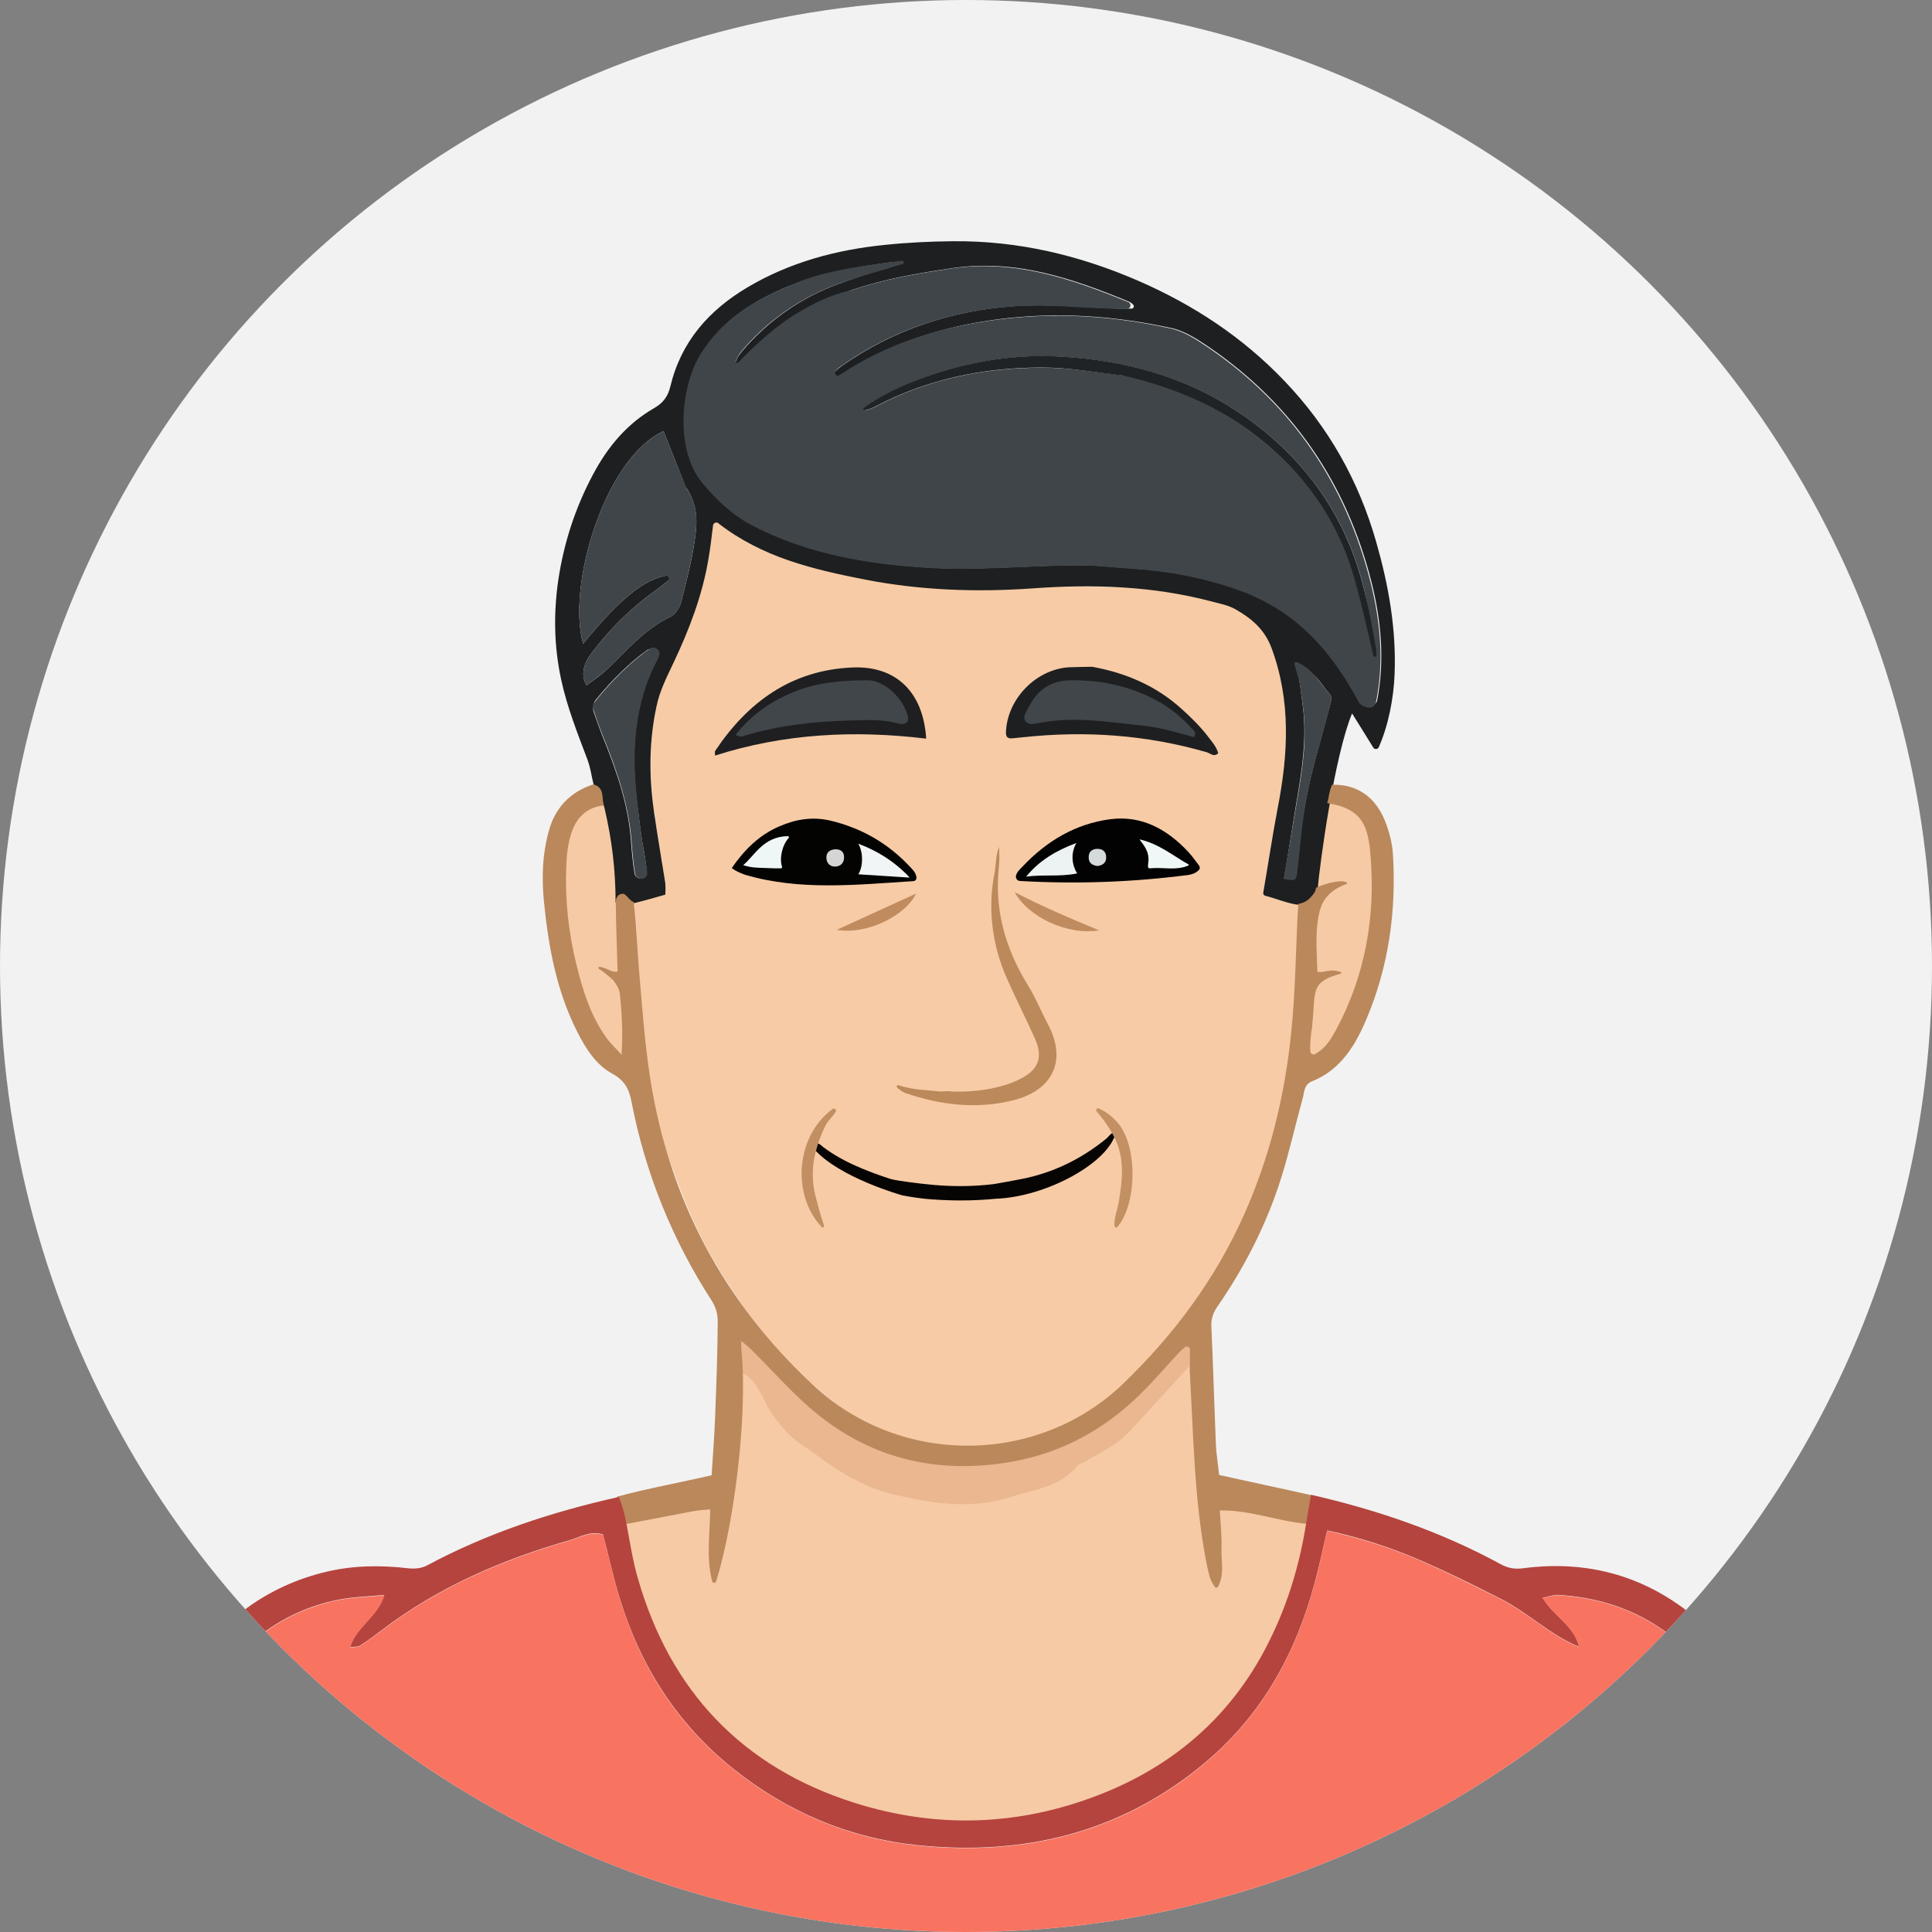 <?xml version="1.0" encoding="utf-8"?>
<!-- Generator: Adobe Illustrator 27.9.1, SVG Export Plug-In . SVG Version: 6.00 Build 0)  -->
<svg version="1.1" id="Layer_1" xmlns="http://www.w3.org/2000/svg" xmlns:xlink="http://www.w3.org/1999/xlink" x="0px" y="0px"
	 viewBox="0 0 1072.4 1072.4" style="enable-background:new 0 0 1072.4 1072.4;" xml:space="preserve">
<rect x="0" y="0" width="1072.4" height="1072.4" fill="#808080" stroke="none"/>
<style type="text/css">
	.st0{fill:#F2F2F2;enable-background:new    ;}
	.st1{clip-path:url(#SVGID_00000145741687590358988020000000257182975914343867_);}
	.st2{fill:#BB885B;}
	.st3{fill:#F7CBA5;}
	.st4{fill:#F6CAA4;}
	.st5{fill:#030302;}
	.st6{fill:#1F1F21;}
	.st7{fill:#BC895B;}
	.st8{fill:#C08C5F;}
	.st9{fill:#030202;}
	.st10{fill:#1E1F20;}
	.st11{fill:#F1F5F5;}
	.st12{fill:#EFF6F6;}
	.st13{fill:#D6D5D5;}
	.st14{fill:#40464A;}
	.st15{fill:#EDF2F2;}
	.st16{fill:#F0F7F7;}
	.st17{fill:#D5DBDB;}
	.st18{fill:#070504;}
	.st19{fill:#C29063;}
	.st20{fill:#C18F62;}
	.st21{fill:#1D1F20;}
	.st22{fill:#3F4549;}
	.st23{fill:#202325;}
	.st24{fill:#EAB790;}
	.st25{fill:#BA885B;}
	.st26{fill:#B5443E;}
	.st27{fill:#F87360;}
</style>
<ellipse id="Ellipse_891_00000079460623258276449190000008790678404120162728_" class="st0" cx="536.2" cy="536.2" rx="536.2" ry="536.2"/>
<g>
	<defs>
		<circle id="SVGID_1_" cx="536.2" cy="536.2" r="536.2"/>
	</defs>
	<clipPath id="SVGID_00000088100960990737928400000018289812182993673367_">
		<use xlink:href="#SVGID_1_"  style="overflow:visible;"/>
	</clipPath>
	<g style="clip-path:url(#SVGID_00000088100960990737928400000018289812182993673367_);">
		<path class="st2" d="M672.2,739.6c0,12.7,0,25.3,0,38c-2.2-1.2-4.2-2.8-3.5-5.4c3.3-12.8,0.9-25.8,1.6-38.7c0.1-2-0.1-4,1.5-5.6
			c0.1,2.6,0.2,5.2,0.3,7.8C672.2,737,672.2,738.3,672.2,739.6z"/>
		<path class="st2" d="M398.5,811.6c0-8,0-16,0-24c0-1.1,0.1-2.3,0.1-3.4c0.5-0.3,1-0.7,1.5-1.1c0.9,8-1.1,16.2,1.5,24.1
			C402.4,809.2,400.3,810.7,398.5,811.6z"/>
		<path class="st2" d="M674.2,791.6c0,7.3,0,14.6,0,22c-2.1-1.2-4.1-2.6-3.1-5.3c2.3-6.3,0.5-12.9,1.4-19.3c0.5,0.4,1.1,0.7,1.6,1.1
			C673.8,790.6,673.9,791.1,674.2,791.6z"/>
		<path class="st3" d="M353.6,535.4c-0.1-5.2-2.5-10.9-2.6-16.1c-3-6-3.5-11.8-1.4-17.8c0.3-0.5,2.9-1.2,2.9-1.2
			c4.8-0.2,6.5-1,8.5-2.4c2.8,0.4,5.4-0.1,7.5-2.1c1.8-2.8,1.3-5.7,0.2-8.6c-0.1-1.2-0.3-2.3-0.4-3.5c-1.6-2.7,0-6-1.6-8.7
			c-0.1-1.1-0.2-2.2-0.4-3.3c-1.7-2.7-0.1-6-1.6-8.8c-0.1-1.1-0.2-2.1-0.4-3.2c-2-3.3,0.3-7.2-1.7-10.5c-0.1-1.2-0.2-2.3-0.3-3.5
			c-1.3-14.7-1.5-29.3,0.2-44c0.5-0.5,0.5-1,0.1-1.5c2.1-3.2-0.4-7.3,1.8-10.5c2.3-6.4,3.7-13.2,6.9-19c7.3-13,12.6-26.7,17.1-40.8
			c1.7-1.7,0.3-4.3,1.7-6.1c0.5-0.5,0.6-1.1,0.3-1.8c1.5-1.8,0.4-4.3,1.6-6.2c0.2-1.2,0.3-2.4,0.5-3.6c2.2-3.9-0.6-8.6,1.9-12.5
			c0.5-0.4,0.5-0.9,0.1-1.4c1.3-2.5,0.6-5.2,0.9-7.8c0.2-1.4,0-3.7,2.7-2c10.2,10.5,23.1,16.6,36.7,21.2c7.6,2.6,15,6.2,23.4,6.1
			c1.7,1.7,4.3,0.3,6.1,1.7c3.7,1.9,7.5,2.9,11.7,2.4c1.9,1.4,4.3,0.3,6.3,1.5c1.7,0.8,3.5,1,5.3,0.6c2.7,1.5,6-0.1,8.7,1.6
			c1.2,0.1,2.5,0.2,3.7,0.3c4.6,2.3,9.7-0.5,14.3,1.7c2.4,0.7,4.8,1.1,7.3,0.3c14.5,1.3,29,1.3,43.5,0c16.3-0.1,32.5-0.5,48.8-0.2
			c22.7,0.4,45.1,3.1,66.7,10.2c13,4.2,21.2,12.4,26.1,26c10.3,28.5,8.1,56.8,2.8,85.5c-2.6,14-5,28.1-7.2,42.2
			c-1.1,6.9-0.7,6.7,5.8,8.6c4.1,1.2,6.2,3.1,12.4,3.2c-0.1,8.6-0.3,17.2-0.4,25.9c-0.9,0.9-1.8,0.8-2.7-0.1c-1-1.4-1.6-3-1.6-4.7
			c-0.3-7.9-4.9-12.1-12.1-13.7c-6.9-1.5-9.3-6.2-10.8-12.7c-2.2-9.5,0.1-18.6,1.6-27.7c2.3-14.1,5-28.2,7.1-42.3
			c0.2-1.3,0.2,0.3,0.1-1c-0.4-5.5,6.4-8.2,5.5-13.4c-0.8-4.5-3.7-8.5-2.7-13.5c0.5-2.3,0.1-4.7-0.9-6.8c-3.4-6.9-5-14.5-6.6-21.9
			c-2.9-13.2-11.6-20.5-23.9-24.2c-10.8-3.3-22-5.5-33.2-6.7c-5.1-0.5-9.9-1.2-13.9-4.8c-3.8-3.4-7.6-2.8-11.9-0.6
			c-9.2,4.7-18.6,4.5-27.8-0.2c-5-2.6-9.5-3-13.8,1c-4,3.7-8.8,4.4-13.9,4.4c-10,0-20,0-30,0c-1.3,0,0.3,0.3-1,0
			c-16.3-4.5-33.3-2.2-49.7-5.9c-16.6-3.8-33.1-7.6-49.1-13.3c-6-2.1-11.5-5.2-17.3-7.8c-5.4-2.4-6.4-2.2-7.5,3.6
			c-4.6,25.2-15.2,48.1-25.6,71.2c-3.5,7.8-6,16.3-4.8,25.2c0.2,1.3,0.5,2.8,0,4c-2.9,6.7-0.8,13.2-0.5,20c0.5,10.7,3,21,4,31.5
			c0.6,6.6,2,13.2,3.1,19.7c1.5,8.8,0.7,16.7-8.6,21.1c-3.3,1.6-4.8,4.5-5.4,7.9c-1.2,6.3-4.2,11.9-7.3,17.4
			c-0.5,0.9-1.1,1.8-1.8,2.5C356.3,536.4,354.4,536.4,353.6,535.4z"/>
		<path class="st4" d="M763.3,503.1c-0.1,2.6,0.1,4.8,0,7.4c-1.9,2.5,0.6,6.6-1.1,9.1c-0.1,1.3-0.6,2.3-0.7,3.5
			c-1.6,1.8-0.2,4.6-1.6,6.4c-3.1,10.8-6.9,24-10.9,34.5c-3.9,10.1-11.5,19.3-20.7,23.5c-5.1-2.4-3.3-6.1-1.9-9.7
			c0.2-0.6,0.2-1.2,0-1.8c3.1-5.8-1.7-12.5,2-18.2c0-1.2,0-2.5,0-3.7c1.7-1.8-0.6-4.5,1.2-6.2l0.7,0c2.7-4-1.1-5.7-1.3-8.1
			c-0.9-9.6-3.2-18.4,1.2-28c-0.8-8,3.5-12.8,8.5-17.2c1.2-3,5.6-2.9,8.1-4.6c-3.1,0.8-5.7,2.2-8.8,1.5c-2.3,0-6.2,5.1-7.2,1.1
			c-1.9-10.8,0-27.6,6.1-48c10.9,0.1,18.4-0.2,21.7,9.8c1.1,3.4,3.8,11.2,4.9,14.6C765,479,764.7,493.1,763.3,503.1z"/>
		<path class="st4" d="M311.4,476.7c-0.4-7.6,7.9-21.1,11-27.4c1.3-2.6,5.7-4.2,9-4.4c1.8-1.1,4,0.1,5.9,0.5c1.5,1.5,0,7.5,0.9,9.2
			c0.1,1.1,0.3,2.2,0.4,3.3c1.6,2.7,0,5.9,1.6,8.6c0.1,1.1,0.2,2.3,0.3,3.4c2.2,4.6-0.6,9.8,1.7,14.4c0.1,1.2,0.1,2.4,0.2,3.6
			c1.3,4.7,1.4,9.3-0.1,14c0.1,0.7,0.1,1.4,0.2,2.1c1.7,2.5-0.3,5.7,1.7,8.2c0.1,3.9,0.1,7.8,0.2,11.8c2,7.4,5.1,14.9-4.2,20
			c-0.9,0.5,0.5,0.5,0.7,0.6c1.7,0.6,2.5,2,3.5,3.2l0.1,0.2c1.4,1.9,0.1,4.5,1.7,6.3c0,1.9,0.1,3.8,0.1,5.7
			c3.5,5.1-1.1,11.1,1.9,16.2c0,1.2,0.1,2.5,0.1,3.8c1.5,2.7,2.4,5.3-1.8,6.4c-10.1-7.2-17.2-14.6-21.8-25.3
			C321.3,552.8,310.3,488,311.4,476.7z"/>
		<path class="st3" d="M512.4,802c-19.4-2.8-36.4-13.5-51.7-25.3c-27-21-47.3-47.7-64.5-77.1c-9.4-16.1-16.6-33.2-22.7-50.6
			c-4-11.4-10-19.5-10.7-31.9c-1.5-1.8-0.1-4-1.7-5.8c-0.1-1.3-1.4-3.3-1.5-4.5c-1.8-2.4,1.2-4.3-0.8-6.7c-0.1-1.3-0.3-5.1-0.3-6.3
			c-2-3.1,0.2-7.1-2-10.2c-0.1-1.3,1.9-4.5,1.9-5.8c-2.6-4.5-2-9.6-4.7-14c-0.1-1.9,2.8-4,2.7-5.9c-2.6-7.3-4.7-12.5-4-19.8l0.6-4.5
			c4.5-2.4,10.3,3.2,12.4,6.2c2.1,3.1,3.5,6.7,3.1,10.4c-0.9,7.7,0.8,15.1,1.4,22.6c3.9,47,17.8,90.7,42.5,130.7
			c15.5,25,34.4,47.3,57.9,65.5c14,10.8,30.2,16.6,47.1,20.9c3.3,0.8,6.6,0.8,9.9,0.2c4.3-0.9,8.7-1.2,12.9-0.7
			c24.5,3.3,44.7-7.3,64-20.2c11.1-7.5,20.2-17.4,29.1-27.3c34.5-38.7,55.7-84,66.5-134.5c3.3-15.3,3.8-31,7.6-46.2
			c0.8-3-0.4-5.9-0.9-8.9c-1.1-6.1-0.1-12,2.6-17.5c2.5-5.1,7.7-11.8,12.9-9.1c-1.2,8-0.4,22.3-3.5,30.2c-0.1,2.6-0.1,5.2-0.2,7.7
			c-2.3,3.8,2.4,8.7,0.3,12.5c-0.1,1.9,0.1,3.2,0,5.1c-1.9,2.5,1,5.4-0.8,7.9c-0.1,1.3-1.5,3.6-1.6,4.9c-2.1,2.4,1.9,5.4,0.1,7.8
			c-0.1,1.3-2.3,2.4-2.4,3.7c-1.6,1.8,0,5.3-1.4,7.1c-4.6,15.9-8.2,32.9-14.3,48.3c-12,30.1-27.4,58.7-48.7,83.3
			c-14,16.2-28.7,31.3-46.9,42.8c-11.4,7.2-25.6,8.8-38.2,13c-2.3,1.2-3.3,3.4-5.8,3.6c-5.8,0-11.6,1.1-17.1,3.1
			c-2.5,0.2-6.5-4.1-9-4c-2,0.2-4.9,3.6-6.8,2.4c-2.6-0.1-4.4-3.4-6.9-3.5C516.8,800,514.2,803.4,512.4,802z"/>
		<path class="st2" d="M400.5,771.6c0.1-15.2,0.3-30.5,0.4-45.8c2.4,2.9,1.2,6.4,1.4,9.6c0.7,9.6-1.4,19.3,1.7,28.7
			C405.2,767.4,403.7,770.1,400.5,771.6z"/>
		<path class="st2" d="M414.4,743.7c-3.5,3.1-1.7,7.3-2,11c-0.3,3.5-0.1,7.1-0.1,10.7c-0.4,0.8-1,0.9-1.7,0.4
			c0-6.9-0.2-13.9,0.1-20.8C410.7,742.5,412.3,741.5,414.4,743.7z"/>
		<path class="st2" d="M728.4,557.7c-0.5,6.1,1.3,12.4-2,18.2c-0.4-4.1,0.6-8.3-1.1-12.3C724,560.6,725.9,559,728.4,557.7z"/>
		<path class="st2" d="M348.4,576c-3.4-5.1-1.5-10.8-1.9-16.2c2.5,1.3,4.4,2.9,3,5.9C348,569,348.7,572.5,348.4,576z"/>
		<path class="st2" d="M726.4,577.7c0.8,3.2-1.6,7.1,1.9,9.7c-0.5,0.9-1.2,1.8-2.2,1.4c-3-1.4-1.5-4.6-2.5-6.8
			C722.6,579.7,724.6,578.6,726.4,577.7z"/>
		<path class="st2" d="M440.4,771.8c-3.3-2.1-6-4.8-8.1-8.1C437.2,764.1,439.9,766.8,440.4,771.8z"/>
		<path class="st2" d="M346.6,586.1c2.1-1.7,1.6-4.1,1.8-6.4c2.3,1.3,4.7,2.7,2.8,5.8C350.1,587.3,348.4,588,346.6,586.1z"/>
		<path class="st2" d="M346.4,554c-2-1.7-1.6-4-1.7-6.3C346.8,549.4,346.4,551.7,346.4,554z"/>
		<path class="st2" d="M730.3,547.7c-0.3,2.2,0,4.6-2,6.2C728.4,551.7,727.9,549.3,730.3,547.7z"/>
		<path class="st3" d="M718.5,526.4c0.1,0.6,0.1,1.1,0,1.7c-9.8,3.1-10.6,11.9-9.7,19.4c0.9,7.3,2,13.8-1.3,20.8
			c-1.7,3.7,0,8.1-0.6,12.5c-2.9,20.1-7.4,39.7-13.6,58.9c-9.8,30.5-23.6,59.1-43.8,84.3c-8.9,11.1-18.2,21.9-28.1,32.2
			c-18.3,18.8-40.8,29.1-65.8,35.2c-2.7,0.7-5.2,0.2-7.8-0.5c-6.2-1.7-12.8-1.7-18.8-0.3c-5.2,1.2-9.7,0.8-14.5-0.5
			c-23.7-6-44.2-17.1-61.7-34.5c-24.7-24.6-45.2-52.1-59.5-84c-10.6-23.7-18.3-48.4-22.7-74c-1.5-8.6-5.2-17.1-2.5-26.2
			c0.3-1.1-0.3-2.6-1-3.8c-2.8-4.9-2.8-9.7-1.2-15.3c2.2-7.9-1.7-14.6-9.3-18.3c0.1-2-0.5-4.7,0.5-5.8c5.3-5.4,6.2-12.3,7.3-19.1
			c0.5-3.2,1.9-4.2,4.8-5.2c8.1-2.7,10.3-4.9,9-13c-2.4-15.3-3.2-30.8-7.8-45.7c-0.4-1.3-1.2-2.5-0.5-3.7c3.7-7.1,1-12.7-4.7-17.6
			c5.8-4.8,6.5-10,5.6-17c-1.2-9.1,2.6-17.9,6.5-26.2c6.7-14.5,13.4-28.9,18.2-44.2c3.4-10.8,5.5-21.8,7.5-32.5
			c3.2-2.1,4.5,0.7,6.4,1.7c18.8,10.4,39.2,16.2,60.1,20.5c10.3,2.2,20.8,3.8,31.2,5.7c5.2,1,9.9,0.5,13.7-5.6c2.7,8,8.5,8.1,14.7,8
			c10.7-0.3,21.3-0.2,32,0c4.3,0.1,7.6-1,10.6-4.3c4.2-4.7,9.6-5.1,14.8-1.7c9.3,6.1,18.6,5.9,27.8,0.2c5.7-3.5,8.4-3.3,13.6,1.9
			c2.2,2.2,4.5,3.8,7.8,3.8c12.7-0.1,24.8,3.9,37.1,6.3c8.2,1.6,14.2,7,20.6,11.7c2,1.4,2.8,3.6,3.4,5.9c1.8,6.4,3.9,12.7,5.5,19.1
			c1.2,4.8,1.8,9.8,5.6,13.5c1.3,1.3,1.9,2.7,0.6,4.4c-3.6,4.6-1.9,8.8,1.4,12.6c3.3,3.9,4,6.9-1.7,8.9c-2.5,0.9-3.4,2.9-3.6,5.5
			c-1.8,20.4-6.6,40.4-9.8,60.6c-1,6.2,1.9,11.7,2.3,17.7c0.2,2,2.2,3.2,4.3,3.6c1.9,0.4,3.9,0.8,5.8,1.5c9,2.9,11.2,5.8,11.4,15
			C718.4,522.4,718.4,524.4,718.5,526.4z"/>
		<path class="st3" d="M526.4,605.7c0.8-5.6,4.2-8.1,9.6-8c7.5,0.2,14.3-2.5,21.3-4.6c9.9-3.1,11.6-7.3,7.2-17.2
			c-3.8-8.5-8-16.8-11.6-25.4c-3.3-7.9-6.6-15.8-8.9-24.2c-2.5-9.1,0-18.6-3.5-27.5c-0.3-0.8-0.1-2.1,0.2-2.9
			c2.8-7,5.1-13.5,2.2-21.7c-2.2-6.3,5.7-13.3,12-12.4c4.7,0.7,6.2,3.4,3.7,7.5c-1.5,2.5-2.9,4.4-0.5,7.8c4.6-4.7,9.5-8.9,14.6-12.8
			c14.1-10.7,30.1-17.5,47.5-18.1c15.4-0.6,30,4.4,41.4,16.1c4.4,4.5,8.8,9,12.4,14.1c5.3,7.5,3,14.2-6,16.3
			c-6.4,1.5-13,2.2-19.6,2.9c-3.3,0.4-6.5,0.4-8.8-3.1c-2.1-3.2-3.8-1.8-6.2,0.6c-6,6.2-14,6.5-20.9,1c-1.3-1.1-2.5-2.2-4.2-2.3
			c-6.3,0-12.6-0.1-19,0.1c-1.6,0-3.4,0.8-3.5,2.8c-0.1,1.6,1.2,2.3,2.4,2.9c7.2,3.3,14.4,6.9,21.8,9.7c4.8,1.8,8.7,3.8,8.2,9.6
			c-0.4,5.4-4.5,8.8-11.4,8.8c-10.4,0.1-20.4-2.1-29.8-6.6c-3-1.4-6-2.8-9.8-4.7c-0.3,7.9,4.2,13.5,6.8,19.4
			c5.9,13.4,13,26.2,19,39.4c6.6,14.3-0.3,32.2-15.1,40.7c-6.4,3.6-13.2,6.4-20.8,5.8c-5.1-0.4-9.6,2.8-14.7,2
			c-15.5-2.5-32-0.3-46.3-9.2c-5.7-3.5-10.8-7.6-13.7-13.9c-2-4.5-1.7-8.8,2.3-11.5c3.8-2.5,8.8-2.8,12.1,0.4
			c5.6,5.5,11.6,9.5,19.6,10.6c3.7,0.5,4.3,4.7,5.9,7.5c-6.8,4.6-13.2,1.1-19.7-0.3c19.2,3.7,38.4,7.7,58.2,2.7
			c20.2-5.1,26.9-18.5,18.7-37.6c-5.9-13.8-13.9-26.5-20.4-39.9c-6.8-14.1-8.2-28.5-6-43.7c0.5-3.3,0-6.6,0.8-10.1
			c-7.6,33.4,4.5,62.5,19.3,90.9c1.8,3.5,3.8,7.1,4.7,11c1.4,6.1,1.1,11.9-3.4,16.9C566.1,605.2,538.5,611,526.4,605.7z"/>
		<path class="st3" d="M606.2,370.1c6.4-7.5,6.8-7.4,16.1-4.6c19.1,5.8,35.4,16,49.2,30.4c5.3,5.6,9.3,12.1,13.1,18.7
			c4.2,7.4,0.4,13.2-8.2,13.2c-6.8,0-12.8-3.4-19.2-4.8c-10.3-2.3-20.6-4.9-31.2-5.1c-3.2-0.1-5.4-1-7.3-4
			c-3.2-5.1-5.6-5.2-10.1-1.8c-6.8,5.2-15,5.3-22.5,0.4c-5.4-3.6-5.8-3.6-9.9,1.8c-3.3,4.3-9.5,5.1-14,1.8c-1.5-1.2-2.4-3-4.3-4
			c-8.3-4.6-8.4-5.8-6.1-14.7c3.7-14.1,12.6-23.8,24.5-31.2c2.3-1.4,4.8-2.9,7.5-1.9c3.6,1.2,6.4-0.4,9.5-1.4
			C600.4,360.3,603.2,362.1,606.2,370.1c-3.4,3-7.6,2.1-11.5,2.5c-16.1,1.7-26.9,10.8-31.5,26.3c-1.7,5.7-0.5,8,5.9,7.4
			c34.4-3.1,68.4-1.3,103,9.3c-15.5-21.6-34.1-35.9-59.1-41.2C610.3,373.9,606.8,374.3,606.2,370.1z"/>
		<path class="st5" d="M406.2,481.8c6.9-10,15.2-18.4,26.6-23.2c9-3.9,18.3-5.4,28.1-3.1c17.3,4.1,32,12.6,44.1,25.5
			c1.6,1.7,3.4,3.4,3.7,6c0.1,1.1-0.7,2.1-1.8,2.1c-31.6,2-62.9,5.4-93.2-3.5C411.5,484.8,408.3,483.6,406.2,481.8z"/>
		<path class="st6" d="M514.1,410c-39.7-4.8-78.8-2.9-117.2,9.4c0-1.3-0.2-2.1,0-2.5c18.2-27.3,42.4-44.9,76.1-46.4
			C497.3,369.4,512.5,384.1,514.1,410z"/>
		<path class="st7" d="M526.4,605.7c11.5,1,29.6-1,40.8-7.3c9.4-5,11.7-11.8,7.4-21.6c-5-11.3-10.7-22.3-15.7-33.7
			c-8.1-18.2-10.8-38.6-6.9-58.2c0.9-4.8,0.6-9.9,2.6-14.9c0,3.5,0.3,7.1-0.1,10.6c-2.7,24.2,3.5,46,16.2,66.5
			c4.2,6.8,7.2,14.3,10.9,21.3c10.9,20.3,2.8,36.9-19.4,42.4c-20.2,5-40.2,2.6-59.7-4.1c-1.2-0.4-4.1-2.4-4.6-3.1
			c-0.5-0.6,0.2-1.5,0.9-1.2c8.4,2.7,15.3,2.6,23.6,3.5C523.7,605.7,525,605.7,526.4,605.7z"/>
		<path class="st8" d="M464.5,516.1c15.3-7,29.5-13.5,44-20.1C502.4,508.7,480.3,519.1,464.5,516.1z"/>
		<path class="st9" d="M659.4,485.7c-31,4-62,5.1-93.3,3.3c-1.3-0.1-2.3-1.2-2.2-2.6c0.3-2.1,2-3.7,3.5-5.2
			c13.4-14.3,29.6-24,49.1-26.5c17.5-2.2,31.6,5.8,43.3,18.4c2.1,2.3,3.9,4.9,5.8,7.4c0.6,0.8,0.5,1.8-0.2,2.5
			c-2,1.9-3.5,2.1-4.9,2.5C660.2,485.6,659.8,485.6,659.4,485.7z"/>
		<path class="st8" d="M563.2,495.2c15.1,7.8,30.3,14.4,46.9,21.2C592.6,519.3,570.9,509.2,563.2,495.2z"/>
		<path class="st10" d="M606.2,370.1c18.7,3.4,35.6,10.6,49.8,23.5c5.2,4.7,10.2,9.6,14.5,15.2c2.2,2.9,4.7,5.6,5.7,9.3
			c-2.3,2.3-4.4,0.1-6.2-0.5c-33.4-9.7-67.4-12.1-101.9-8.4c-2,0.2-4,0.4-6,0.6c-3.1,0.3-3.9-0.9-3.7-4c1-18.1,16.7-34.2,34.8-35.4
			C597.5,370.2,601.8,370.2,606.2,370.1C606.1,370.1,606.2,370.1,606.2,370.1z"/>
		<path class="st11" d="M504.5,487.1c-10.8-0.7-19.2-1.2-28.1-1.8c0,0,2.1-2.7,2.1-8.5c0-5.3-2.1-8.5-2.1-8.5
			c10.5,4,19.5,9.4,28.2,18.4C504.8,486.8,504.7,487.1,504.5,487.1z"/>
		<path class="st12" d="M434.1,481.1c0.1,0.4-0.2,0.9-0.7,0.9c-1.7,0-5.5,0-8.7-0.2c-4.1-0.2-7.4,0-12.2-1.6
			c6.1-4.8,10.9-15.8,24.8-16.1c0.5,0,0.8,0.6,0.5,1C434.2,469,432.5,476.4,434.1,481.1z"/>
		<path class="st13" d="M468.4,474.6c0.7,3.9-1.5,6.2-4.5,6.4c-3,0.2-5.1-1.7-5.2-4.8c-0.1-2.6,1.4-4.3,4.1-4.7
			C466.1,471,468.1,472.6,468.4,474.6z"/>
		<path class="st14" d="M408.3,407.9c8.9-11.3,19.8-18.8,32.5-23.9c13.1-5.3,26.8-6.4,40.9-6.4c8.8,0,19.4,9.3,22.2,19.9
			c1.2,4.6-3.1,4.8-5.8,4c-8.5-2.4-17.1-1.8-25.7-1.6c-19.8,0.5-39.5,2.6-58.6,8.3C412.5,408.6,411.4,409.5,408.3,407.9z"/>
		<path class="st15" d="M569.6,486.6c7.1-8.8,16.4-14.4,27.9-18.7c-3.6,6.1-2.2,12.9,0.4,16.9C588.4,486.8,579.1,485.3,569.6,486.6z
			"/>
		<path class="st16" d="M659.7,479.8c0.2,0.1,0.2,0.5,0,0.6c-6.6,2.9-13.6,1-20.3,1.5c-2,0.2-2.5,0.4-2-3.2
			c0.9-6.6-3.7-10.8-4.9-12.8C643.4,468.4,651.1,475,659.7,479.8z"/>
		<path class="st17" d="M609.2,480.7c-3-0.4-5-1.7-4.9-5c0-2.8,1.7-4.3,4.3-4.5c3-0.2,5.2,1.1,5.4,4.3
			C614.2,478.8,612.2,480.3,609.2,480.7z"/>
		<path class="st14" d="M662.8,409.2c-9.2-2.5-18.6-5.4-28.4-6.4c-19.4-2.1-38.7-5.3-58.2-1.4c-2.3,0.4-4.9,1.1-6.6-0.7
			c-2.4-2.5-0.2-5,0.9-7.3c4.9-9.9,11.9-15.7,24-15.8c16.7-0.2,32.2,3.2,46.8,10.8c8,4.2,14.8,9.9,20.9,16.6
			C663.2,406,663.9,407.1,662.8,409.2z"/>
		<g>
			<path class="st18" d="M513.2,665.4c-6.3-0.7-12.4-1.9-12.4-1.9s-35.1-9.8-49-25.8c-0.5-2.4,0.4-3.4,2.9-2.8
				c11.5,9.6,27.1,15.4,39.3,19.4c3.5,1.2,18.9,2.9,20.1,3c12.6,1.4,25.3,1.5,37.9-0.1c4.9-0.9,9.8-1.7,14.7-2.7
				c17.7-3.4,33.4-11.1,47.3-22.4c1.7-1.4,2.7-3.7,5.4-3.7c-3.6,16.8-38.4,36-66.8,37C539.5,666.7,526.3,666.6,513.2,665.4z"/>
			<path class="st19" d="M608.7,616.9c-0.7-0.8,0.2-2,1.2-1.6c4.2,1.8,6.9,4.2,9.5,6.8c12.2,12.2,12.1,45.6,0.9,58.9
				c-0.6,0.7-1.6,0.3-1.7-0.6c-0.2-5.1,2-9.7,2.6-14.4c0.5-4.1,3.2-16.4,0.1-27.5C619,629.7,612.8,621.7,608.7,616.9z"/>
			<path class="st20" d="M453.8,668.2c1.1,4.6,2.3,7.9,3.6,12.1c0.2,0.8-0.7,1.4-1.3,0.8c-16.6-17.7-14.7-50.1,6-65.5
				c1.1-0.8,2.5,0.5,1.7,1.7c-1.5,2.2-3.3,4-4.6,5.8c-1.8,2.6-6.7,13.5-7.8,23.7C450.4,656.6,452.5,663.5,453.8,668.2z"/>
		</g>
		<path class="st21" d="M329.5,435.5c-1.3-5.1-1.6-8.9-3.4-13.8c-5.5-14.6-11.3-29.1-14.6-44.4c-4-18.5-4.3-36.8-1.6-55.4
			c3.1-20.6,9.4-40,19.2-58.4c8.1-15.3,18.8-28.2,33.9-36.9c5.1-2.9,7.8-6.6,9.1-12.1c5.9-24.8,21.4-42.3,42.8-55
			c23.6-14,49.5-20.9,76.6-23.6c12.5-1.3,25.2-1.9,37.8-2c35.8-0.3,69.9,7.8,102.6,22c30.5,13.3,57.8,31.2,81,55.5
			c24.5,25.6,41.2,55.3,50.9,89.1c6.9,24,11.3,48.5,10.3,73.7c-0.5,13.4-3.5,28.7-8.8,40.6c-0.6,1.2-2.3,1.3-3,0.2
			c-3.8-6.1-7.4-12-11.8-19c-9.7,23.3-17.9,82.8-19.2,98.5c-0.6,2.4-1,4.3-1.3,6.3c-0.1,0.5-0.5,0.9-1.1,0.9
			c-3.2,0.1-6.4,0.9-9.8,0.3c-6-1.1-11-3.3-16.8-4.8c-0.8-0.2-1.2-0.9-1.1-1.7c2.8-16.3,5.1-31.7,8-46.9c5.8-29.8,7.5-59.2-3.3-88.6
			c-3.9-10.7-11.3-16.8-20.3-21.9c-4-2.2-8.8-3.1-13.3-4.3c-32.6-8.6-65.9-9.6-99.2-7.2c-31.1,2.2-61.9,1.1-92.5-4.8
			c-29.2-5.7-57.6-12.4-81.8-31.3c-0.1-0.1-0.3-0.3-0.7-0.4c-1-0.3-2.1,0.4-2.3,1.5c-0.8,6.3-1.5,12.7-2.6,18.9
			c-3.4,20.2-10.7,39.1-19.4,57.5c-3.7,7.8-7.7,15.7-9.4,24.1c-4.1,19-4.2,38.4-1.5,57.7c1.9,13.5,4.3,27,6.4,40.4
			c0.3,2.2,0,4.4,0,6.4c-5.8,1.7-10.9,3.1-16.8,4.6c-4.1,0.2-7.4,0.4-10.8-0.2c0-17.9-2-34.6-6-51.8
			C332.7,437.1,329.5,435.5,329.5,435.5z M408.1,203.6c-0.4,0-0.4-0.1-0.1-1.5c0.6-2.5,2-4.9,3.7-6.9c14.5-17.1,32.4-29.7,53.4-37.5
			c11.3-4.2,23-7.6,36.7-12.1c-4,0-5.6-0.2-7.2,0c-19.5,2.6-38.9,5.8-57.1,13.4c-19.6,8.2-37.1,19-48.6,38.1
			c-10.7,17.8-13.9,52.4,1.5,70.9c8,9.5,16.8,17.9,28,23.7c30.2,15.6,63.1,21.2,96.3,23.3c26.1,1.6,52.5-0.8,78.8-1.3
			c4.7-0.1,9.3,0,14,0.2c6.6,0.4,13.2,1.1,19.9,1.5c21,1.3,41.5,5.1,61.4,12.3c30.8,11.1,52.4,33.8,69,60.4c1,1.8,2.7,2.6,4,4
			c1.1-0.6,0.8-0.5,0.9-0.7c0.4-0.9,1.5-1.4,1.7-2.4c4.3-22.3,2.3-44.4-3.2-66.2c-13.8-54.4-43.4-98.1-89.9-130
			c-6.5-4.4-13.6-9.1-21.1-10.7c-31.7-6.9-63.7-9.1-96.1-4.9c-31.1,4.1-60.3,13.2-86.6,30.8c-1.7,1.1-3.7,1.8-5.6,2.6
			c-0.4-0.6-0.8-1.2-1.2-1.7c2.1-1.9,4-3.9,6.3-5.6c28.8-20.3,61.2-30.9,95.9-33.4c19.1-1.4,38.5,0.8,57.8,1.4c2.5,0.1,4.9,0,7.4,0
			c1,0,1.7-1.2,1-2c-0.7-0.9-1.5-1.4-2.3-1.8c-31.6-13-63.2-23.9-98.6-18.6c-18.8,2.8-37.4,5.9-55.4,12.1
			c-21.7,7.5-41.4,18.2-56.8,35.7C413.3,199.5,410.6,201.5,408.1,203.6 M380.6,270.3c-4.1-10.3-8.2-20.7-12.3-31
			c-33.2,15.5-53.7,86.6-44.6,118c21.8-26.8,36.8-38.5,51-38.1c-4.3,3.4-7.5,6.2-10.9,8.6c-13.6,9.7-25.4,21.4-35.5,34.8
			c-4.7,6.2-5.9,12.4-2.7,17.8c3.8-2.9,8.1-5.7,11.6-9.1c11.1-10.5,20.9-22.4,35.2-29.1c2.5-1.2,4.8-4.8,5.6-7.7
			c3-11.9,6.2-23.8,7.8-35.9C387.1,289.5,387.4,279.8,380.6,270.3 M356.3,466.2c-0.9-6.9-1.9-13.8-2.7-20.8
			c-3.3-27.5-2.2-54.4,11.3-79.6c0,0,0-0.1,0-0.1c1.8-3.5-2.3-7.1-5.6-4.9c-8.7,6-20.2,17.1-28.7,27.8c-1.4,1.8-1.8,4.3-1.1,6.5
			c1.5,4.2,3,8.6,4.7,12.9c7.6,18.9,14.5,37.9,16,58.4c0.5,6.3,1,12.6,2.1,18.8c0.1,0.6,0.6,1.2,1.2,1.7c1.9,1.5,4.9,0.7,5.4-1.6
			c0.1-0.2,0.1-0.5,0.1-0.7C358.7,479,357.6,473.5,356.3,466.2 M721.6,379.7c0.8,6.9,2,13.8,2.3,20.7c0.8,16.7-2.3,33.1-5,49.4
			c-2.1,12.7-4,25.1-6.2,37.8c5.7,0.2,5.7,1.4,6.4-4.7c1.7-14.1,3.7-28.4,6.5-42.4c3.1-15.6,7.9-30.8,11.9-46.3c0.7-2.8,2.3-7,1-8.4
			c-6-6.6-7.2-12.3-17.9-15.8C721.9,374.6,720.2,374.7,721.6,379.7"/>
		<path class="st22" d="M472.2,161.3c0.1,0,0.1-0.1,0.2-0.1c17.9-6.2,36.5-9.3,55.3-12.1c35.3-5.3,67,5.6,98.6,18.6c0,0,0,0,0,0
			c2,0.8,1.3,3.8-0.8,3.8c-1.8,0-3.5,0-5.3,0c-19.3-0.5-38.7-2.7-57.8-1.4c-34.7,2.5-67.2,13-95.9,33.4c-0.8,0.5-1.7,1.4-2.6,2.3
			c-1.3,1.4,0.4,3.5,2,2.5c0.3-0.2,0.6-0.4,0.9-0.6c26.3-17.6,55.7-26.2,86.8-30.3c32.4-4.2,64.4-2.1,96.1,4.9
			c7.5,1.6,14.6,6.3,21.1,10.7c46.5,31.8,76.1,75.6,89.9,130c5.5,21.8,7.6,43.9,3.2,66.2c-0.1,0.7-0.8,2.1-1.7,2.9
			c-2.2,2-7.1-0.6-7.9-2.1c-15.3-28.9-35.2-50.9-66-62.1c-19.8-7.2-40.3-11-61.4-12.3c-6.6-0.4-13.2-1.1-19.9-1.5
			c-4.7-0.3-9.3-0.3-14-0.2c-26.3,0.5-52.7,2.9-78.8,1.3c-33.2-2.1-66.1-7.7-96.3-23.3c-11.2-5.8-20-14.1-28-23.7
			c-15.4-18.5-12.1-53.2-1.5-70.9c11.5-19.1,29-29.9,48.6-38.1c18.2-9,42.4-11.6,61.9-14.3c0.6-0.1,1.2-0.1,1.9-0.1
			c1,0,1.2,1.4,0.3,1.7c-11.6,3.7-26.5,7.6-36.4,11.3c-21,7.8-38.9,20.3-53.4,37.5c-1.1,1.3-1.8,2.9-2.8,4.8
			c-0.4,0.8,0.5,1.6,1.3,1.1c0,0,14.7-15.9,30-25.7C459.7,162.8,472.2,161.3,472.2,161.3z M623.8,208.4c30.7,7,58.8,19.9,82.4,40.9
			c20.5,18.2,35.8,40.5,44.1,66.7c5.7,17.9,8.6,30.5,13,48c0-2.8,0.2-0.8-0.5-4.5c-2.2-12.1-3.3-24.2-6.5-36
			c-10.6-39.6-33.6-70.6-67.3-93.6c-30.2-20.7-64.4-29.9-100.5-31.9c-28.6-1.6-56.3,3.8-82.9,14.4c-9,3.6-17.7,8-25.6,13.7
			c-0.8,0.6-0.2,1.8,0.7,1.6c2-0.4,3.8-1.2,5.5-2.1c28.9-15.2,60-21.5,92.4-21.5c14.5,0,28.2,2.3,44.4,4.2L623.8,208.4z"/>
		<path class="st22" d="M381,271c6.4,8.9,6.1,18.5,4.8,27.6c-1.7,12.1-4.8,24.1-7.8,35.9c-0.7,2.9-3,6.5-5.6,7.7
			c-14.3,6.7-24.1,18.7-35.2,29.1c-3.6,3.4-7.8,6.1-11.6,9.1c-3.2-5.4-2-11.6,2.7-17.8c10.1-13.4,21.8-25,35.5-34.8
			c2.3-1.6,4.5-3.4,6.9-5.4c1.2-1,0.3-3-1.2-2.8c-12.7,2.2-26.6,14.1-45.8,37.7c-9.1-31.4,11.4-102.5,44.6-118
			C372.4,249.7,376.5,260,381,271z"/>
		<path class="st22" d="M356.5,467.1c1.1,6.4,2.2,12,2.8,17.6c0,0.2,0,0.5-0.1,0.7c-0.6,2.4-3.6,3.1-5.4,1.6
			c-0.6-0.5-1.1-1.1-1.2-1.7c-1.1-6.2-1.6-12.5-2.1-18.8c-1.6-20.5-8.4-39.6-16-58.4c-2-4.9-3.7-9.9-5.3-14.7
			c-0.4-1.1-0.2-2.3,0.5-3.2c9-11.7,21.9-24.2,31.1-30.2c2.8-1.8,6.3,1.2,5,4.3c-0.2,0.5-0.5,1-0.7,1.5
			c-13.4,25.2-14.5,52.1-11.3,79.6C354.5,452.4,355.4,459.3,356.5,467.1z"/>
		<path class="st22" d="M721.4,378.9c-1-3.6-1.9-6.6-2.9-10.2c-0.2-0.8,0.6-1.5,1.3-1.2c9.3,3.9,13.1,12.3,18.8,18.4
			c1.2,1.4-0.3,5.6-1,8.4c-4,15.4-8.8,30.7-11.9,46.3c-2.8,13.9-3.8,28.2-5.5,42.4c-0.7,5.8-0.6,6-6.8,5.1c-0.5-0.1-0.9-0.6-0.8-1.1
			c2.2-12.3,4.4-24.7,6.4-37c2.8-16.4,5.9-32.7,5-49.4c-0.3-6.9-1.5-13.8-2.6-21.4C721.4,379,721.4,378.9,721.4,378.9z"/>
		<path class="st23" d="M623,208.4C623,208.3,623,208.3,623,208.4c-15.4-1.7-29.9-4.4-44.5-4.4c-32.3,0-63.4,6.3-92.4,21.5
			c-1.8,1-3.8,1.8-5.9,2.2c-0.9,0.2-1.4-1-0.6-1.5c8.1-5.8,16.8-10.3,25.9-13.9c26.6-10.6,54.3-16,82.9-14.4
			c36.1,2,70.3,11.2,100.5,31.9c33.7,23,56.7,54,67.3,93.6c3.2,11.8,5.3,24,7.5,36c0.3,1.4,0.3,2.9,0.3,4.3c0,1-1.4,1.2-1.7,0.2
			c-3.7-15.7-7.1-32.1-12.2-48c-8.3-26.2-23.6-48.5-44.1-66.7C682.5,228.3,654.5,215.6,623,208.4z"/>
		<g>
			<path class="st24" d="M660.3,761.1c-1.3,1-5.1,2.7-10.4,8.9c-3.2,3.8-6.5,7.3-9.9,10.9c-5.3,5.6-10.3,11.4-15.7,16.9
				c-7.1,7.2-16.2,11.2-24.7,16.3c-1.1,0.7-2.6,1.1-3.4,2c-9.7,11.8-24,13-37.2,17.2c-21.6,6.9-43,3.5-64-1.3
				c-16.4-3.7-31.1-12.8-44.6-23c-1.4-1.1-2.9-2.1-4.4-3c-8.6-5.3-15.2-12.6-20.6-21.3c-3.2-5.1-5.7-11.1-12.7-13.6
				c-0.4-0.1-0.6-0.4-0.6-0.8c-0.6-7.9-0.7-15.8-0.7-25.2c0-0.8,0.9-1.2,1.5-0.7c1.9,1.6,3,2.5,4,3.5c12.5,12.3,24.1,25.9,37.7,36.8
				c29.2,23.2,62.8,31.7,100.1,26.7c30.3-4,55.7-17,77.2-38c7.6-7.4,13.5-14.5,20.8-22.3c1.1-1.1,3.8-2.7,6.5-4.9
				c0.6-0.5,1.5,0,1.5,0.7c0,5-0.1,9-0.2,13.3C660.6,760.7,660.5,761,660.3,761.1z"/>
			<g>
				<path class="st4" d="M347.3,844.4c12.8-3.3,27.4-6.6,40.1-8.9c2.5-0.5,5.2-0.6,9.1-1c0,14.8-5.3,26.3-0.4,40.5
					c0.8-1.7,2-3.2,2.4-5c4.3-17.1,6.8-31.6,7.6-49.2c0.7-16.9,3.4-40.9,5.4-58.5c7.6,1.5,12.3,15,15.6,20.2
					c5.6,8.9,12.4,16.4,21.5,21.8c1.7,1,3.2,2.3,4.8,3.5c13.2,9.8,27.4,18.3,43.3,21.9c21,4.8,42.3,8.3,64,1.3
					c13.2-4.2,27.6-5.5,37.2-17.2c0.8-1,2.3-1.4,3.4-2c8.5-5.1,17.7-9.1,24.7-16.3c3.7-3.7,7.2-7.6,10.7-11.5
					c7.6-8.3,15.1-16.6,22.7-24.9c0.4-0.4,1.3-0.3,1.9-0.4c1.4,24.2,2.2,48.5,4.6,72.6c1.4,14.5,5.2,28.7,8,43
					c0.2,1.2,1.2,2.2,2.4,4.1c4.7-7.4-0.9-15.2-0.7-22c0.2-6.9-0.9-13.6-1.3-21.6c16.6-0.3,35.2,6.2,51.5,8.5
					c-3,25.1-10.6,48.8-22.5,71c-20.6,38.4-51,67.9-91.2,83.3c-44.4,17-92.3,18.9-137.5,4.6c-62-19.8-103.1-61.9-121.1-124.5
					C350.7,868,349.3,854.9,347.3,844.4z"/>
				<path class="st25" d="M736.7,445.8c1-3.3,1-6.6,2.7-10.2c14.6-0.4,24.1,7.5,29.1,19.4c2.5,6.1,4.3,12.8,4.7,19.4
					c1.9,31.4-2.4,62.1-14.7,91.2c-6.2,14.7-14.3,28.2-30.2,34.6c-4.5,1.8-4.2,5.7-5.1,9c-4.1,14.8-7.4,29.8-12,44.5
					c-8.1,25.7-20.2,49.5-35.5,71.6c-2.4,3.5-3.5,6.9-3.3,11.1c1,21.7,1.6,43.4,2.5,65.1c0.2,5.6,1.2,11.2,1.8,17.2
					c16.9,3.8,34.3,7.4,51.9,11.4c0,5.2-1,10.2-2.8,15.8c-16.6-1.5-32-7.8-48.7-7.5c0.4,8.1,1.2,15,0.9,21.9
					c-0.2,6.5,1.8,13.4-1.9,20.4c-0.3,0.7-1.3,0.8-1.7,0.2c-0.9-1.2-2.3-3.2-3.2-6.6c-2.8-10.8-5.3-29.8-6.3-39.7
					c-2.4-24.2-3.1-48.6-4.5-73.8c0.1-3.9,0.1-7.4,0.1-11.7c0-1.5-1.7-2.2-2.8-1.3c-1.4,1.2-2.3,2-3.2,2.9
					c-7.3,7.8-14.2,16-21.9,23.5c-21.7,21.2-47.2,34.2-77.6,38.2c-37.5,5-71.3-3.5-100.6-26.9c-13.8-11-25.4-24.6-38-37
					c-1.3-1.2-2.7-2.3-5.6-4.8c5.1,32.7-2.3,99-13.3,134.1c-0.4,1.1-2,1.1-2.2-0.1c-3.4-13.1-1.2-26.3-1.1-39.9
					c-4,0.4-6.6,0.5-9.2,1c-12.8,2.4-25.5,4.9-38.3,7.3c-1.2-4.6-2.9-9.9-4.3-15.3c17-4.6,34.7-7.8,52.6-11.9
					c0.6-10.3,1.5-20.9,1.9-31.5c0.7-18,1.4-36,1.5-54c0-4-1.1-7.8-3.2-11.2c-22.1-34.1-37-71-44.7-110.8
					c-1.3-6.9-3.8-11.7-10.6-15.4c-9.3-5.1-14.9-14.2-19.6-23.5c-11.3-22.4-15.8-46.5-18.3-71.3c-1.4-13.8-1-27.3,2.8-40.5
					c3.3-11.9,11.4-21.1,24.5-25.3c6.3,1.6,4.7,7.2,5.8,11.7c-9.7,0.9-15.1,7.3-17.6,14.3c-2.3,6.4-3,13.5-3.2,20.2
					c-0.7,18.2,1.3,36.3,5.7,54c3.5,14.3,7.9,28.4,16.7,40.6c2.4,3.3,5.5,6.1,8.3,9.2c0.8-11.9,0.2-22.8-0.9-33.6
					c-0.2-2.1-1.7-5.9-5-8.9c-1.5-1.1-3.9-3.6-6.7-5.1c-0.5-0.3-0.3-1.1,0.3-1.1c3.7,0.1,7,3.6,10.1,2.5c-0.3-11.5-0.9-27-1-38.4
					c0-2.7,1.4-4.7,4-4.7c1.8,0,3.7,4.1,5.9,4.5c1.6,13.7,2,26.4,3.1,39.1c1.7,19.6,3.1,39.3,6.1,58.8
					c10.5,67.1,40.6,124,90.5,170.4c49.1,45.7,125.4,44.1,172.1-0.9c28-27,50.8-57.6,66.8-93.2c14.4-32.1,22.7-65.8,26.3-100.5
					c2.6-24.6,2.6-47.9,4-72.6l0.2,0c2.5-0.4,4.9-1.6,6.6-3.5c5.1-5.4,1.2-4.8,4.4-6c10.6-4.2,14.9-2.9,15.8-2.4
					c0.3,0.2,0.3,0.7-0.1,0.8c-7.6,2.8-12.9,7.3-14.9,14.8c-2.9,11.2-1.6,22.6-1.4,33.5c0,0.3,0.2,0.6,0.5,0.6
					c3.8,0.4,7.2-2,12.6,0.1c0.4,0.1,0.3,0.7,0,0.8c-14.4,4.1-14.5,7.6-15.3,21.4c-0.3,5.3-1.2,10.6-1.6,15.9
					c-0.2,1.8-0.2,3.2-0.1,5.9c0.1,1.3,1.5,2.1,2.6,1.5c6.2-3.3,9-8.6,11.8-13.6c16.3-30.4,21.9-63.2,19-97.1
					C759.4,458.4,756,448.7,736.7,445.8z"/>
				<path class="st26" d="M239.8,1954.6c-4.9-1.3-9.9-2.6-15.6-3.9c-19.9-6.6-39.1-13.2-58.2-20c-3.7-1.3-7.1-3.2-10.8-4.9
					c3.1-18.4,6.3-36,9.1-53.7c3.9-25.2,8-50.5,11-75.8c3.4-29,6-58.1,8.3-87.2c1.5-18.9,1.8-37.8,2.5-56.7
					c0.6-15.3,1.5-30.5,1.3-45.8c-0.3-22.9-1.5-45.8-2.9-70.1c2.9-16.1,1.1-31,0.4-45.8c0-0.6-0.7-1.1-1-2.6
					c-0.8-38.3-1.7-75.6-2.4-113.8c0.1-16.1,0.3-31.3-2.3-46.3c-7.4-1-14-1.9-20.5-2.8c-38.8-5.2-76.2-15.5-111.6-32.3
					c-3.6-1.7-7.4-2.8-11.5-4.8c-4.2-2.2-8.1-3.8-11.9-5.4c-4.3-3-8.7-6-13-9c-14.7-10.3-29.4-20.6-44.5-31.2
					c1.2-2.5,1.8-4.3,2.9-5.8c21.6-31.1,37.5-65.2,50.5-100.6c15.7-42.8,30.3-86,46-128.8c10.2-27.8,21.5-55.3,38.3-79.9
					c18.9-27.7,44-47,77-54.9c15-3.6,30.2-3.8,45.6-2c3.4,0.4,7.4,0.1,10.4-1.5c33.4-17.9,69-29.7,106.6-38.1
					c2.1,5.2,3.3,9.9,4.3,15.3c2,10.6,3.5,20.5,6.3,30C372,938.6,412,980.9,474,1000.6c45.2,14.4,90.8,13.1,135.2-4
					c40.2-15.4,71.8-41.7,92.4-80c11.9-22.2,19.5-45.9,23.5-71.6c1-5.7,1.8-10.5,2.6-15.3c36.8,8.4,72.2,20.5,105.4,38.6
					c4.1,2.2,7.8,2.8,12.3,2.2c39-5.1,72.9,5.9,101.7,32.7c18.1,16.9,30.3,37.8,40.6,59.9c17.4,37.4,30.6,76.5,44,115.5
					c13.9,40.6,27.3,81.3,47.7,119.3c7.8,14.6,16.7,28.7,25.5,43.7c-17,15.2-36.8,27.3-57.2,40.7c-4.1,2.1-7.1,3.7-10.7,5.2
					c-1.3,0.2-2,0.2-2.6,0.5c-34.8,18.2-71.8,29.5-110.4,35.6c-10.7,1.7-21.5,3.1-33,4.8c-1.3,15.8-1.3,31.3-0.9,47.7
					c-0.6,15.5-1.2,30-1.5,44.5c-0.4,22.8-0.6,45.6-1.3,69.1c-1.5,16.1-2.8,31.6,0.5,47c-0.6,2.8-1.8,5.6-1.8,8.5
					c-0.7,31.9-1.9,63.8-1.6,95.7c0.3,25.2,1.8,50.4,3.9,75.6c4,47.6,8.8,95.1,16.9,142.3c3.5,20.6,7,41.2,10.4,61.9
					c0.3,1.6,0,3.3,0,5.6c-21.2,10.3-43.7,17.1-66.8,24.3c-5.7,1.3-10.8,2.3-17.3,3.8c-21.9,4.9-42.3,9.6-62.8,13.7
					c-59.8,11.9-120.3,18.4-181.2,20.5c-64.9,2.3-129.7,0.6-194.3-7c-40.3-4.7-80.4-11-120-19.6
					C261.9,1959.4,250.9,1957,239.8,1954.6 M177.3,1195.2c-0.5-8-1.1-15.9-1.4-23.9c-0.2-7.7-0.5-15.4,0-23c0.5-7.5-2.6-15.6,3.7-24
					c1.7,3.5,3.3,5.7,3.7,8c1.6,12.2,3.2,24.4,4.3,36.6c1.1,12.2,1.5,24.6,2.4,36.8c1.7,22.8,4.3,45.6,5.2,68.5
					c1.3,33.6,1.5,67.2,2.2,100.8c0.8,36.9,1.6,73.9,2.4,110.8c0,1,0.1,2,0.1,3c1.2,24.9,3.3,49.8,3.4,74.7
					c0.1,42.9-1,85.9-1.8,128.8c-0.2,12.3-1,24.6-2.2,36.8c-2.3,23.1-4.7,46.3-7.6,69.3c-3.3,26-7.1,52-11,77.9
					c-1.9,12.8-4.3,25.4-6.5,38.7c3.2,1.5,5.7,3,8.5,3.9c19,6.2,37.9,12.7,57.1,18.2c33.6,9.7,67.9,16.2,102.5,21.4
					c24,3.7,48.1,6.3,72.2,8.5c25.8,2.4,51.7,5,77.5,5.4c36.6,0.5,73.2-0.5,109.8-1.6c22.6-0.7,45.2-1.7,67.6-4.5
					c34.9-4.4,69.8-9.6,104.4-15.9c35.1-6.3,69.5-15.4,103.2-27.2c6.8-2.4,13.4-5.2,20.2-7.9c-1.7-9.9-3.3-18.3-4.6-26.8
					c-4.4-28.6-9.1-57.1-12.8-85.8c-2.9-22.1-4.8-44.3-6.4-66.5c-2.2-29.5-4.9-59-5.5-88.5c-0.6-34.3,0.8-68.6,1.5-102.8
					c0.7-34.3,1.5-68.6,2.3-102.8c0.1-3,0.6-5.9,1.1-8.8c0.8-4.5,2.3-8.9,2.5-13.5c0.9-25.9,1.8-51.9,2-77.8
					c0.3-47.9,0.8-95.9,4.3-143.7c1.6-21.9,4-43.7,6.3-65.5c0.3-2.6,2-5,3.3-7.9c5.5,3.5,4.4,7.9,4.3,11.6
					c-1.1,37.9-2.5,75.8-3.6,113.7c-0.5,18-0.3,36-0.4,54c0,1.9,0.7,3.8,1.3,6.9c70.3-6.3,133.5-29.2,189.4-73.3
					c-2.1-4-3.6-7.3-5.4-10.4c-18-29.8-32-61.4-43.7-94c-13.9-38.5-27-77.3-40.9-115.9c-9.6-26.6-20.3-52.9-35.6-76.9
					c-21.4-33.5-51.6-53.1-92-55.3c-2.5-0.1-5,1-8.3,1.6c6.1,10.3,17.6,15.4,20.2,27.2c-16.2-6.6-28.4-19.1-43.6-26.7
					c-15.4-7.8-30.9-15.6-46.8-22.3c-15.8-6.7-32.2-11.9-49.4-15.6c-2.4,10.3-4.4,19.7-6.9,29c-10.5,39.3-29.4,73.5-60.9,99.9
					c-46.4,38.9-100.6,51.9-159.6,45.8c-37.8-3.9-71.9-18.3-102-42.2c-31.3-24.9-51.7-57-63.3-94.8c-3.6-11.7-6.2-23.7-9.3-35.5
					c-7.1-2.2-12.8,1.6-18.7,3.3c-37.4,10.7-72.7,26-103.9,49.7c-4,3-8,6.1-12.2,8.7c-1.3,0.8-3.3,0.6-5.6,0.9
					c3.5-11.6,15.3-16.6,19-29c-9.4,0.9-17.6,1.1-25.6,2.7c-32.4,6.5-55.7,26-73,53.2c-15.3,24-25.9,50.3-35.6,76.9
					c-13.9,38.5-27,77.3-40.9,115.8c-10.1,27.9-21.4,55.3-36.3,81c-4.3,7.4-8.2,15-12.3,22.3c1.6,1.8,2.4,2.9,3.4,3.7
					c35.1,26.7,73.8,46.4,116.5,57.8c10.6,2.8,21.5,4.4,33.4,7.4c11.8,2.5,23.6,5.7,36.1,3.9c0.3-3.2,0.7-5.5,0.7-7.8
					c-0.8-34.9-1.6-69.7-2.4-104.6C177.3,1197.6,177.2,1197.2,177.3,1195.2z"/>
				<path class="st27" d="M141.7,1305.5c-10.7-2.2-21.6-3.8-32.2-6.6c-42.7-11.4-81.4-31.1-116.5-57.8c-1-0.8-1.8-1.9-3.4-3.7
					c4-7.4,8-15,12.3-22.3c15-25.7,26.2-53.1,36.3-81c14-38.5,27-77.3,40.9-115.8c9.6-26.6,20.3-52.9,35.6-76.9
					c17.3-27.2,40.6-46.6,73-53.2c8-1.6,16.2-1.7,25.6-2.7c-3.7,12.3-15.5,17.3-19,29c2.3-0.3,4.3-0.1,5.6-0.9
					c4.2-2.7,8.2-5.7,12.2-8.7c31.2-23.7,66.5-39,103.9-49.7c5.9-1.7,11.6-5.4,18.7-3.3c3.1,11.8,5.7,23.8,9.3,35.5
					c11.6,37.9,31.9,69.9,63.3,94.8c30.1,23.9,64.2,38.3,102,42.2c59,6.1,113.3-6.9,159.6-45.8c31.5-26.4,50.4-60.6,60.9-99.9
					c2.5-9.3,4.5-18.7,6.9-29c17.2,3.8,33.7,8.9,49.4,15.6c15.9,6.7,31.3,14.6,46.8,22.3c15.2,7.6,27.5,20.2,43.6,26.7
					c-2.6-11.8-14.1-16.9-20.2-27.2c3.3-0.7,5.8-1.8,8.3-1.6c40.4,2.2,70.6,21.8,92,55.3c15.3,24,26,50.3,35.6,76.9
					c13.9,38.5,27,77.3,40.9,115.9c11.8,32.6,25.8,64.3,43.7,94c1.9,3.1,3.4,6.4,5.4,10.4c-55.9,44.1-119,67-189.4,73.3
					c-0.6-3.2-1.3-5.1-1.3-6.9c0-18-0.1-36,0.4-54c1-37.9,2.4-75.8,3.6-113.7c0.1-3.7,1.2-8.1-4.3-11.6c-1.3,2.9-3,5.3-3.3,7.9
					c-2.3,21.8-4.7,43.6-6.3,65.5c-3.5,47.8-4,95.8-4.3,143.7c-0.2,26-1.1,51.9-2,77.8c-0.1,4.5-1.7,9-2.5,13.5
					c-0.5,2.9-1,5.9-1.1,8.8c-0.8,34.3-1.7,68.6-2.3,102.8c-0.7,34.3-2.1,68.6-1.5,102.8c0.5,29.5,3.2,59.1,5.5,88.5
					c1.7,22.2,3.6,44.4,6.4,66.5c3.7,28.7,8.4,57.2,12.8,85.8c1.3,8.5,2.9,17,4.6,26.8c-6.8,2.7-13.4,5.5-20.2,7.9
					c-33.7,11.8-68.1,20.9-103.2,27.2c-34.6,6.2-69.5,11.5-104.4,15.9c-22.4,2.8-45.1,3.8-67.6,4.5c-36.6,1.1-73.2,2.1-109.8,1.6
					c-25.9-0.4-51.7-3-77.5-5.4c-24.1-2.2-48.3-4.9-72.2-8.5c-34.5-5.3-68.9-11.8-102.5-21.4c-19.2-5.5-38.1-12-57.1-18.2
					c-2.8-0.9-5.4-2.4-8.5-3.9c2.2-13.2,4.6-25.9,6.5-38.7c3.8-26,7.7-51.9,11-77.9c2.9-23.1,5.4-46.2,7.6-69.3
					c1.2-12.2,2-24.5,2.2-36.8c0.8-42.9,1.9-85.9,1.8-128.8c-0.1-24.9-2.2-49.8-3.4-74.7c0-1-0.1-2-0.1-3
					c-0.8-36.9-1.6-73.9-2.4-110.8c-0.7-33.6-0.9-67.2-2.2-100.8c-0.9-22.9-3.5-45.7-5.2-68.5c-0.9-12.3-1.3-24.6-2.4-36.8
					c-1.1-12.2-2.6-24.4-4.3-36.6c-0.3-2.3-2-4.4-3.7-8c-6.3,8.4-3.2,16.6-3.7,24c-0.5,7.6-0.3,15.3,0,23c0.3,8,0.9,15.9,0.6,24.9
					c-2.2,3.4-4.3,5.7-5,8.3c-5.4,18.8-10.4,37.7-15.9,56.4C151.3,1275.9,146.4,1290.7,141.7,1305.5z"/>
			</g>
		</g>
	</g>
</g>
</svg>
